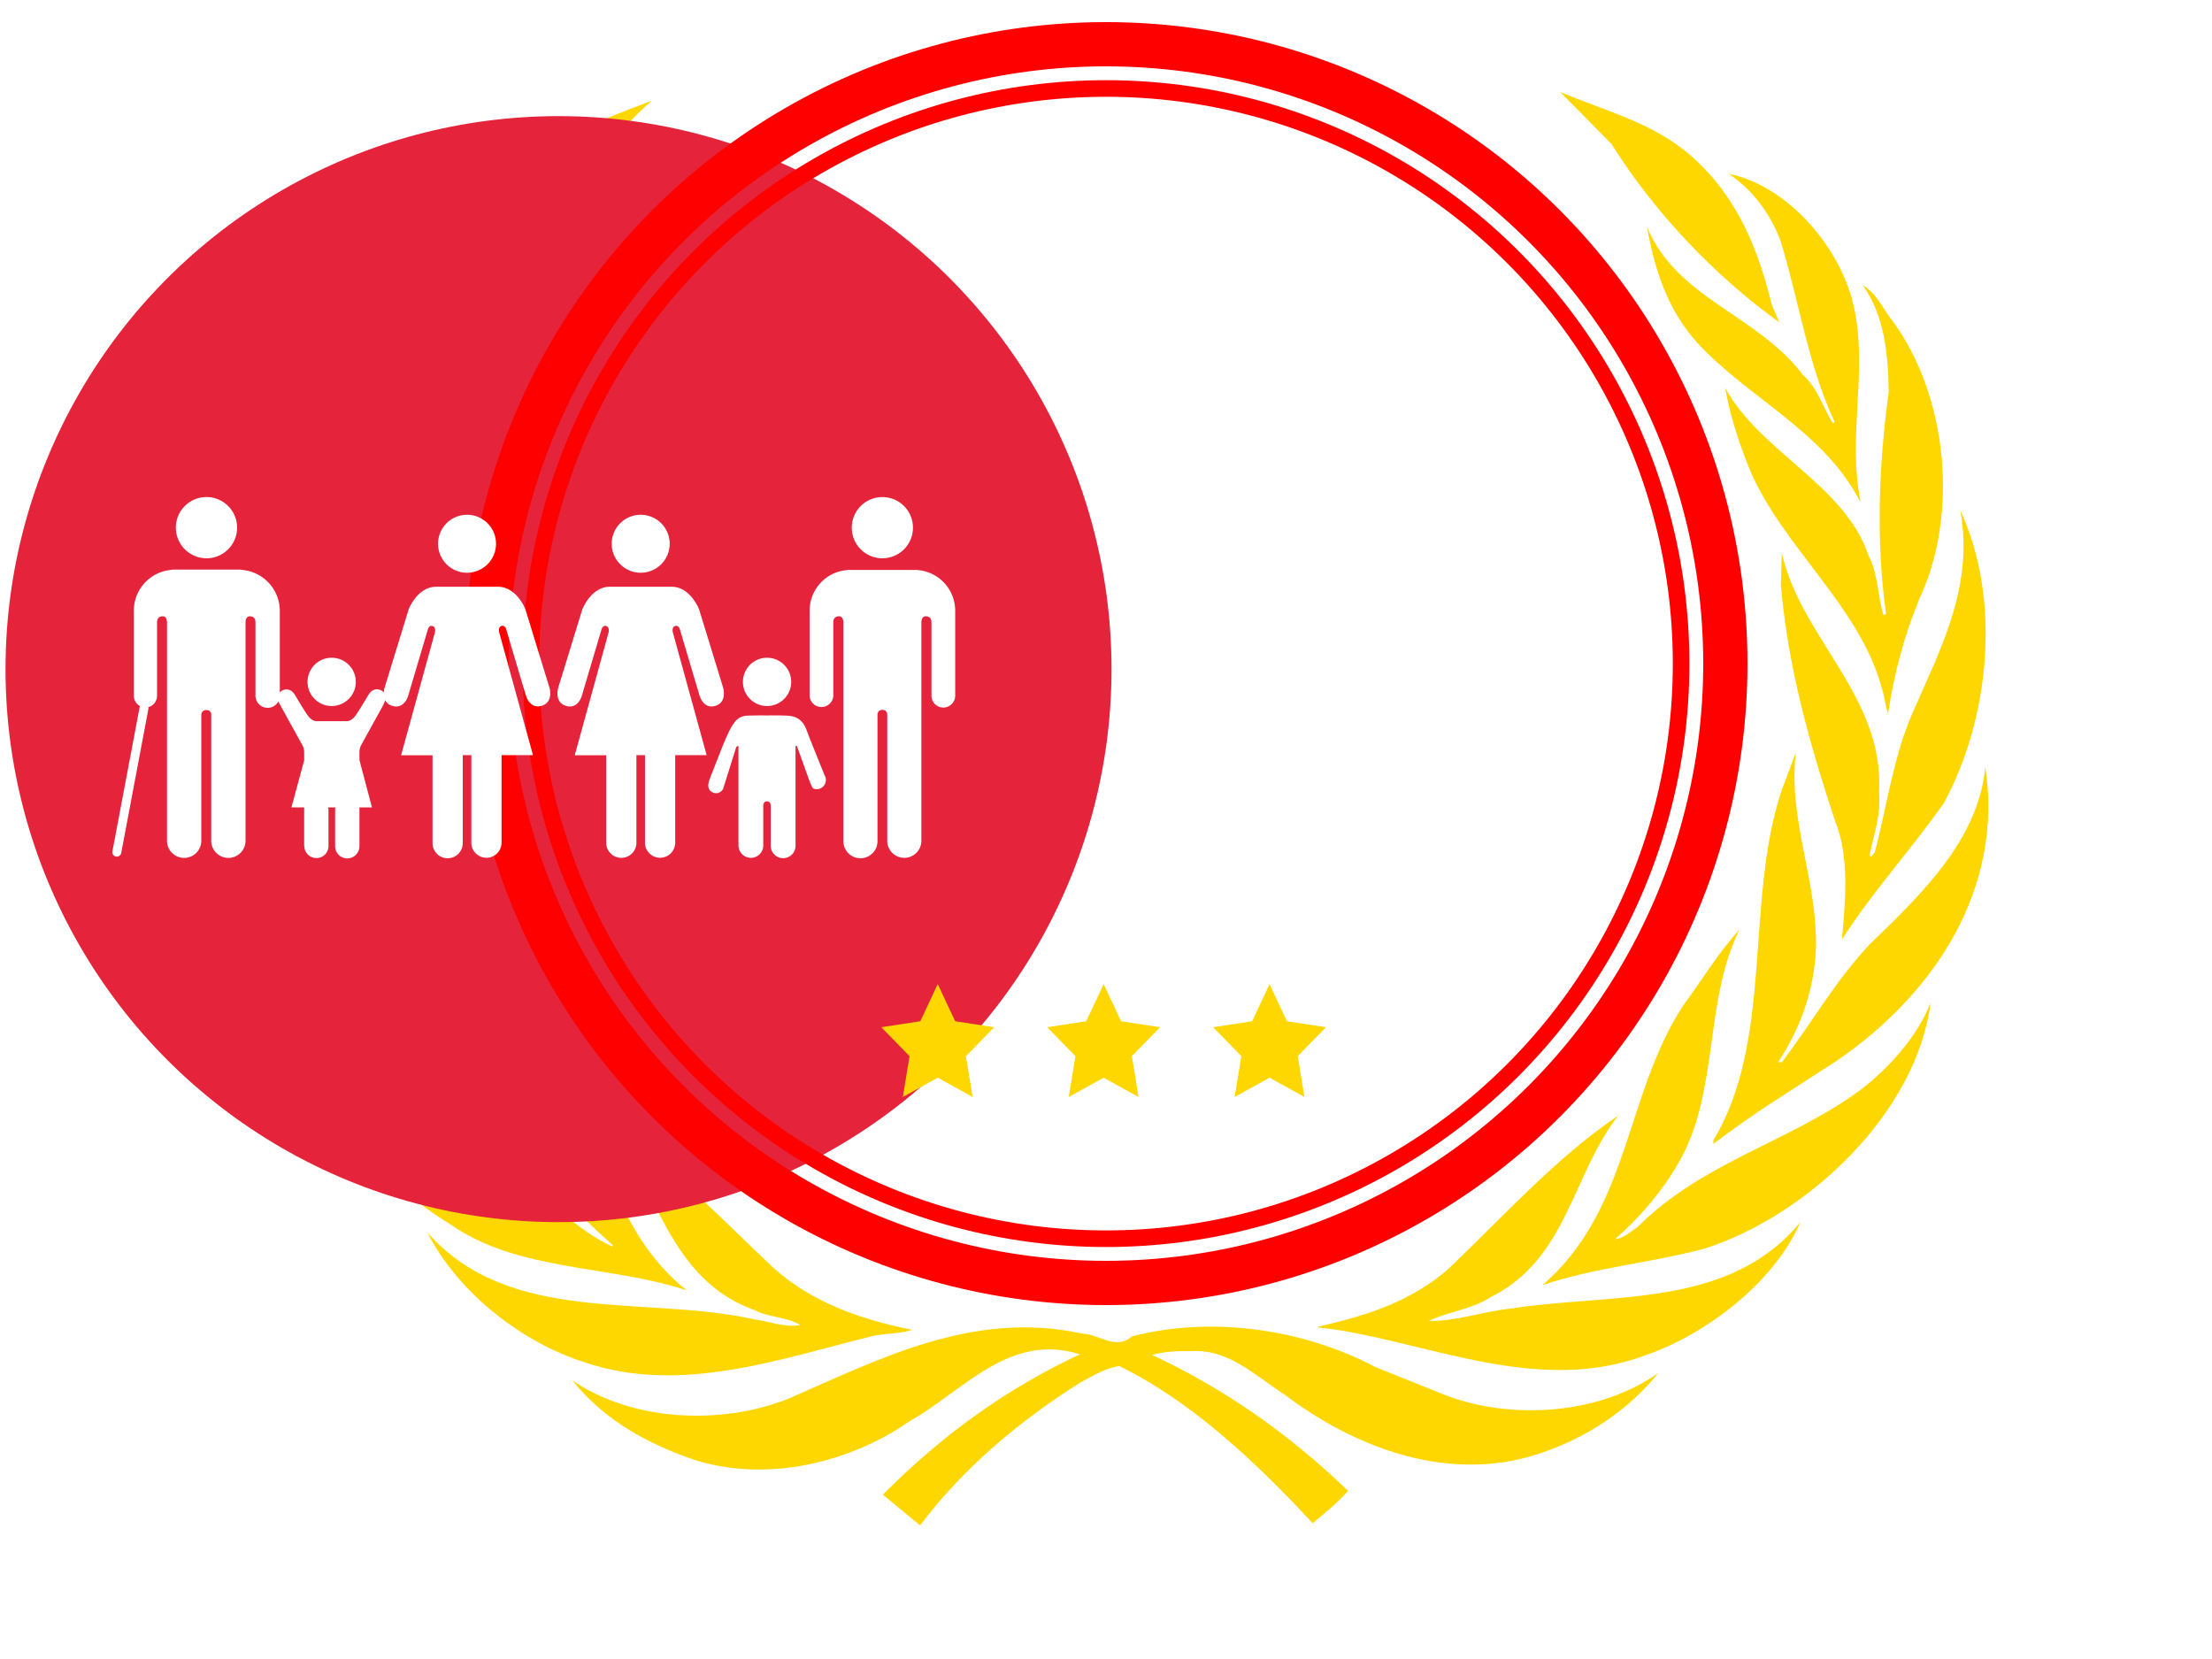 <svg id='Layer_1' data-name='Layer 1' xmlns='http://www.w3.org/2000/svg' viewBox='0 0 2000 1500'>
  <defs>
    <style>
		.cls-1 {
			fill: #e5243b;
			transform: translateX(500px);
		}

		.cls-2 {
			fill: #fff;
			transform: translateX(500px);
		}

		.cls-3 {
			transform: translate(500px, 100px);
			stroke-width: 15px;
			stroke: red;
			fill: none;
		}

		.cls-4 {
			transform: translate(500px, 100px);
			stroke-width: 40px;
			stroke: red;
			fill: none;
		}

		.cls-5 {
			transform: scale(1.2) translate(125px, 25px);
		}

		.cls-6 {
			transform: scale(1.5) translate(420px, 400px);
		}

		.cls-7 {
			transform: scale(1.5) translate(520px, 400px)
		}

		.cls-8 {
			transform: scale(1.5) translate(620px, 400px);
		}
    </style>
  </defs>
  <title>Artboard 1</title>

	<!-- branches -->
	<g class='cls-5' fill='gold' filter='url(#branch-shadow)'>
	<path d='M 1154.215 910.809 C 1114.02 921.574 1071.129 925.035 1032.09 938.348 C 1098.207 881.652 1094.434 793.922 1138.547 727.145 C 1152.598 708.238 1164.211 688.418 1180.594 670.477 C 1153.758 724.309 1165.395 794.152 1134.57 846.391 C 1122.703 867.141 1105.734 887.273 1086.969 903.57 C 1093.102 903.344 1098.465 898.035 1103.859 894.488 C 1153.926 844.52 1219.336 830.543 1273.5 789.945 C 1295.195 772.656 1315.062 750 1324.602 725.496 C 1314.352 808.402 1231.887 886.109 1154.215 910.809 Z M 1154.215 910.809 '/>
	<path d='M 1334.59 575.141 C 1310.094 610.004 1280.461 642.457 1257.828 677.887 C 1260.352 649.836 1263.676 615.34 1252.75 588.766 C 1233.816 531.543 1217.18 473.441 1211.816 410.637 L 1212.555 386.621 C 1226.805 450.758 1289.797 494.848 1285.824 566.789 C 1287.266 584.223 1281.875 599.047 1278.609 614.379 L 1279.691 615.512 L 1282.531 612.332 C 1291.871 577.043 1296.586 539.934 1311.109 507.008 C 1331.754 459.629 1357.527 411.816 1347.027 354.609 C 1378.422 422.055 1368.91 512.164 1334.59 575.141 Z M 1334.59 575.141 '/>
	<path d='M 1295.926 211.773 C 1337.234 267.758 1346.285 356.98 1316.199 421.199 C 1304.988 448.414 1297.066 477.414 1292.66 507.539 C 1290.559 502.344 1290.078 495.355 1288.203 489.566 C 1271.77 426.707 1212.328 381.906 1187.883 322.641 C 1180.129 303.258 1173.52 283.234 1169.855 262.195 C 1195.977 310.516 1260.352 335.473 1277.898 388.723 C 1285.086 402.188 1284.684 419.016 1289.141 433.496 C 1290.078 433.496 1291.016 432.797 1291.016 431.848 C 1283.293 376.996 1285.648 319.586 1293.09 265.418 C 1292.66 236.074 1289.797 207.609 1273.5 184.898 C 1283.949 190.988 1288.656 202.688 1295.926 211.773 Z M 1295.926 211.773 '/>
	<path d='M 1266.801 201.023 C 1277.652 250.086 1261.805 297.863 1271.77 347.398 L 1271.398 347.824 C 1244.711 295.34 1188.059 270.57 1149.074 228.562 C 1126.484 203.637 1116.66 173.258 1111.012 141.09 C 1133.348 194.949 1193.621 206.816 1228.223 252.199 C 1239.801 262.664 1243.578 277.156 1251.043 289.023 L 1252.266 287.844 C 1232.367 245.359 1225.699 197.547 1211.816 152.234 C 1204.863 132.602 1191.066 113.309 1172.555 100.93 C 1217.98 110.215 1257.348 157.645 1266.801 201.023 Z M 1266.801 201.023 '/>
	<path d='M 1145.359 88.508 C 1179.566 119.129 1195.043 158.781 1205.031 199.859 L 1210.68 212.906 C 1161.027 177.191 1115.922 129.18 1084.215 78.473 L 1045.488 39.293 C 1079.531 53.73 1116.234 62.348 1145.359 88.508 Z M 1145.359 88.508 '/>
	<path d='M 361.148 45.797 C 326.828 75.891 303.023 113.949 277.559 149.438 C 254.734 177.703 225.539 196.34 199.664 220.645 C 213.633 191.684 214.141 157.09 233.953 130.488 C 262.145 81.297 314.422 63.992 361.148 45.797 Z M 361.148 45.797 '/>
	<path d='M 173.445 150.59 C 190.141 129.836 211.305 115.41 235.121 109.32 C 188.875 141.09 191.887 198.027 177.227 245.359 C 172.551 262.863 164.434 278.988 160.391 296.93 L 161.566 297.863 C 169.262 277.582 182.785 258.418 199.664 241.867 C 232.508 211.547 281.094 192.648 297.188 147.793 C 296.453 210.125 244.461 259.129 194.711 294.16 C 174.199 312.16 154.414 332.676 143.117 355.816 C 142.008 340.09 145.441 324.297 144.324 307.453 C 138.914 253.039 134.98 190.93 173.445 150.59 Z M 173.445 150.59 '/>
	<path d='M 79.883 336.652 C 78.488 281.512 101.371 236.5 133.617 195.418 C 134.555 194.949 135.223 194.012 136.43 194.238 C 100.934 248.184 130.297 316.137 128.68 377.477 L 123.996 440.277 C 124.691 440.734 124.691 442.621 126.34 441.898 C 128.438 434.898 128.895 427.418 130.297 420.219 C 138.656 369.559 182.645 333.613 221.066 298.605 C 229.273 289.449 236.527 280.152 240.742 269.406 C 237.605 294.629 229.699 320.07 219.234 343.398 C 189.332 401.723 134.09 449.578 123.996 516.352 C 119.102 452.363 75.539 404.52 79.883 336.652 Z M 79.883 336.652 '/>
	<path d='M 53.027 415.066 C 57.004 397.82 60.039 379.973 67.547 364.148 C 53.324 437.043 102.348 489.566 118.43 552.754 C 125.16 576.387 126.805 601.77 136.43 623.941 C 137.324 624.43 138.105 623.492 138.656 622.781 C 114.715 555.66 149.277 493.289 184.008 440.734 C 192.453 426.496 197.32 410.637 201.523 394.27 C 205.211 424.648 197.531 459.629 193.121 491.172 C 184.676 531.301 172.07 569.359 161.098 608.301 C 153.875 632.633 155.773 660.086 159.48 685.582 L 156.004 682.801 C 130.539 635.84 80.121 599.215 65.148 547.91 C 52.828 507.008 44.637 459.629 53.027 415.066 Z M 53.027 415.066 '/>
	<path d='M 50.727 557.438 C 56.336 634.703 139.41 675.531 177.922 739.496 C 187.031 752.586 194.938 767.062 207.113 778.02 C 205.211 769.789 197.531 762.863 194.711 754.43 C 181.238 727.602 176.328 695.633 179.566 663.207 C 183.297 623.742 199.848 587.121 193.531 545.609 C 227.371 618.578 217.094 709.656 236.012 788.727 C 240.969 806.02 250.977 821.461 257.531 837.988 C 188.008 790.633 93.207 745.574 62.363 658.781 C 49.367 628.855 47.914 591.805 50.727 557.438 Z M 50.727 557.438 '/>
	<path d='M 92.258 734.867 C 131.02 822.574 228.105 829.836 293.199 883.242 C 305.18 893.859 317.73 902.891 331.254 909.191 L 331.949 908.484 C 317.004 894.969 299.719 879.578 289.254 862.062 C 251.156 809.082 264.559 734.867 236.012 677.887 C 261.949 708.918 285.535 741.172 301.191 776.375 C 324.484 833.84 333.383 898.742 387.277 942.184 C 328.953 922.957 260.625 928.328 209.148 892.41 C 152.938 857.863 102.777 799.262 92.258 734.867 Z M 92.258 734.867 '/>
	<path d='M 191.887 898.484 C 254.039 969.184 355.598 945.594 438.391 964.094 C 450.086 965.691 460.789 970.379 473.184 968.477 C 463.312 962.23 449.617 962.906 438.844 957.23 C 373.949 934.43 364.43 864.16 329.199 816.777 C 374.207 846.672 412.047 886.988 453.566 926.055 C 483.414 952.203 519.34 964.27 557.191 971.965 C 548.094 975.289 536.172 974.379 526.406 976.938 C 458.402 993.66 382.848 1020.996 310.73 996.523 C 263.848 981.762 215.477 944.684 191.887 898.484 Z M 191.887 898.484 '/>
	<path d='M 1035.473 1063.277 C 965.434 1089.418 892.34 1062.082 837.637 1020.594 C 815.488 1006.516 795.965 986.242 767.32 988.035 C 756.93 987.836 746.91 988.348 738.078 990.898 C 791.223 1015.633 840.586 1049.73 885.723 1093.336 C 878.117 1102.023 868.266 1110.148 858.984 1117.641 C 815.488 1070.77 767.32 1025.652 713.383 999.301 C 702.824 1000.672 692.773 1007.027 683.25 1012.141 C 639.344 1039.906 595.926 1075.621 563.285 1119.348 L 535.234 1096.18 C 580.004 1050.887 629.52 1015.633 683.691 990.445 C 630.461 973.582 595.715 1018.184 555.309 1040.867 C 508.223 1073.75 440.508 1089.191 383.602 1066.504 C 353 1054.895 323.352 1037.801 301.191 1010.012 C 345.977 1040.867 412.672 1044.105 463.602 1024.062 C 531.941 994.418 602.953 956.836 685.34 974.809 C 698.195 975.035 710.688 987.836 722.836 976.938 C 784.066 961.035 853.391 971.965 906.109 999.957 L 960.441 1021.738 C 1010.945 1040.418 1076.238 1035.25 1119.527 1004.477 C 1097.27 1032.18 1066.867 1052.031 1035.473 1063.277 Z M 1035.473 1063.277 '/>
	<path d='M 1110.527 990.898 C 1031.891 1020.594 952.781 984.145 877.434 971.965 L 862.93 970.121 L 862.93 969.664 C 898.957 961.488 933.926 950.758 962.602 924.867 C 1004.84 884.266 1042.422 842.469 1089.324 810.477 C 1054.543 855.078 1050.855 918.562 993.398 947.238 C 979.18 956.547 961.234 958.191 946.559 965.238 C 967.484 965.691 986.645 958.191 1007.367 956.094 C 1084.414 943.996 1172.555 956.406 1226.605 890.766 C 1206.539 936.504 1156.285 974.809 1110.527 990.898 Z M 1110.527 990.898 '/>
	<path d='M 1253.402 769.617 C 1222.348 789.945 1190.871 808.801 1161.027 831.91 L 1161.027 829.074 C 1206.734 753.098 1184.391 648.727 1212.555 565.117 L 1223.059 537.105 C 1217.18 589.195 1239.801 633.316 1238.215 685.582 C 1236.625 717.152 1226.32 745.148 1209.746 770.359 L 1212.555 770.359 C 1234.949 740.941 1252.438 709.656 1278.609 681.637 C 1319.234 642.457 1360.539 602.281 1365.871 547.91 C 1379.668 638.68 1328.742 718.23 1253.402 769.617 Z M 1253.402 769.617 '/>
	</g>

	<!-- base circle -->
	<circle class='cls-1' cx='500' cy='600' r='500' fill='red' filter='url(#circle-shadow)'/>

	<!-- first ring -->
	<circle class='cls-3' id='e1_circle' cx='500' cy='500' r='520'/>

	<!-- outer ring -->
	<circle class='cls-4' id='e1_circle' cx='500' cy='500' r='560'/>

	<!-- sdg icon -->
	<g>
		<path class='cls-2' d='M770.13,477.09a27.67,27.67,0,1,1,27.7,27.69,27.7,27.7,0,0,1-27.7-27.69'/>
		<path class='cls-2' d='M830.15,515.45a36.89,36.89,0,0,1,33.5,36.77V629a10.73,10.73,0,0,1-21.46,0V563.05c0-2.48-.71-5.82-5.23-5.82-3.13,0-3.78,3.31-3.89,5.42V760.19a15.43,15.43,0,0,1-30.86,0V646.36c0-1.26-.46-4.52-4.38-4.52h0c-3.93,0-4.41,3.26-4.45,4.52V760.19a15.42,15.42,0,1,1-30.83,0V562.65c-.1-2.11-.78-5.42-3.88-5.42-4.54,0-5.23,3.34-5.23,5.82V629A10.73,10.73,0,0,1,732,629V552.22a36.91,36.91,0,0,1,33.55-36.77,15.26,15.26,0,0,1,2-.17H828a16.4,16.4,0,0,1,2.11.17'/>
	</g>
	<g>
		<path class='cls-2' d='M605.5,491.63a26.21,26.21,0,1,0-26.19,26.22,26.21,26.21,0,0,0,26.19-26.22'/>
		<path class='cls-2' d='M526.48,551,504.69,622s-3.88,13,7.15,16.25,14.31-9.44,14.31-9.44l17.57-59.21s1-4.56,4.38-3.57,2.14,5.85,2.14,5.85l-30.58,111H548.1v79.47a13.66,13.66,0,0,0,27.31,0V682.79h7.76v79.47a13.67,13.67,0,0,0,27.33,0V682.79h28.43l-30.56-111S607.08,567,610.5,566s4.38,3.57,4.38,3.57l17.57,59.21s3.34,12.69,14.3,9.44S653.9,622,653.9,622L632.11,551s-7.78-20.51-25-20.51H551.53c-17.24,0-25,20.51-25,20.51'/>
	</g>
	<g>
		<path class='cls-2' d='M448.49,491.63a26.21,26.21,0,1,0-26.2,26.22,26.22,26.22,0,0,0,26.2-26.22'/>
		<path class='cls-2' d='M369.46,551,347.68,622s-3.9,13,7.14,16.25,14.31-9.44,14.31-9.44l17.57-59.21s.95-4.56,4.38-3.57,2.13,5.85,2.13,5.85l-30.57,111h28.44v79.47a13.66,13.66,0,0,0,27.32,0V682.79h7.76v79.47a13.66,13.66,0,0,0,27.31,0V682.79h28.45l-30.56-111s-1.3-4.87,2.11-5.85,4.39,3.57,4.39,3.57l17.56,59.21s3.34,12.69,14.31,9.44S496.87,622,496.87,622L475.08,551s-7.77-20.51-25-20.51H394.51c-17.23,0-25.05,20.51-25.05,20.51'/>
	</g>
	<g>
		<path class='cls-2' d='M693.54,638.35a21.82,21.82,0,1,0-21.82-21.84,21.8,21.8,0,0,0,21.82,21.84'/>
		<path class='cls-2' d='M641.23,706.13c-1.07,2.55-1.94,8,3.18,10.32,6,2.76,9.35-3,9.35-3l11.86-37.83s2.06-2.53,2.06.09v89.05h.05a11.2,11.2,0,0,0,22.39,0V729.57s-.65-5,3.36-5,3.38,5,3.38,5v35.15a11.22,11.22,0,0,0,22.44,0V675.67c0-2.62,1.38-.75,1.38-.75l9.3,25.9s4,11.57,5.28,12.08a8.26,8.26,0,0,0,10.81-4.47,8.16,8.16,0,0,0-.88-8l.08-.08c-.27-.84-13.9-34.26-15.5-38.95-4.92-14.37-13.88-14.24-22.5-14.48s-13.79,0-13.79,0-5.51-.22-16.9.11-15,6.19-27.51,38.46c-1.79,4.65-7.84,19.68-7.92,20.58Z'/>
	</g>
	<g>
		<path class='cls-2' d='M186.66,504.78A27.69,27.69,0,1,0,159,477.09,27.72,27.72,0,0,0,186.66,504.78Z'/>
		<path class='cls-2' d='M219.22,515.31A18.06,18.06,0,0,0,217,515h-60.5a13.66,13.66,0,0,0-2,.31A37,37,0,0,0,121,552.22V629a10.66,10.66,0,0,0,5.61,9.46,4.07,4.07,0,0,0-.36.94l-24.6,130.3a4,4,0,0,0,3.22,4.74,3.81,3.81,0,0,0,.75.07,4.05,4.05,0,0,0,4-3.31l24.58-130.3a4,4,0,0,0-.15-1.51A10.62,10.62,0,0,0,142,629V563.05c0-2.48.65-5.82,5.17-5.82,3.12,0,3.83,3.31,3.83,5.42V760.19a15.5,15.5,0,0,0,31,0V646.36a4.3,4.3,0,0,1,4.66-4.36h0c3.93,0,4.33,3.1,4.33,4.36V760.19a15.5,15.5,0,0,0,31,0V562.65c0-2.11.74-5.42,3.83-5.42,4.55,0,5.17,3.34,5.17,5.82V629a11,11,0,0,0,22,0V552.22A37.25,37.25,0,0,0,219.22,515.31Z'/>
	</g>
	<g>
		<path class='cls-2' d='M326.16,674.41l20.25-36.75s2.44-5.28,2.44-6.54a8,8,0,0,0-14.72-4.21l-.09,0c-.64.55-10.83,18.63-14.19,22-3.55,3.59-6.74,3.14-6.74,3.14H286.67s-3.2.45-6.74-3.14c-3.4-3.36-13.54-21.47-14.19-22l-.07.06A8,8,0,0,0,251,631.11a14.41,14.41,0,0,0,.78,3.49l21.95,39.81a14.62,14.62,0,0,1,1.29,5.25v7.84L263.5,730H275v35h.15a10.94,10.94,0,0,0,10.94,10.83A10.81,10.81,0,0,0,297,765.14V731.41a1.8,1.8,0,0,1-.38-1.41h6.5a3.39,3.39,0,0,1-.12,1.41v33.73a11,11,0,0,0,22,0V730h11.29L325,687.25v-7.59A15.92,15.92,0,0,1,326.16,674.41Z'/>
		<path class='cls-2' d='M299.88,638.35a21.82,21.82,0,1,0-21.81-21.84A21.8,21.8,0,0,0,299.88,638.35Z'/>
	</g>

	<!-- star -->
	<g class=' cls-6' fill='gold'>
		<path d='M155.76 215.59L179.26 219.18L162.25 236.61L166.27 261.23L145.25 249.61L124.22 261.23L128.24 236.61L111.23 219.18L134.74 215.59L145.25 193.2L155.76 215.59Z' id='f7I8NdLcr'></path>
	</g>
	<g class=' cls-7' fill='gold'>
		<path d='M155.76 215.59L179.26 219.18L162.25 236.61L166.27 261.23L145.25 249.61L124.22 261.23L128.24 236.61L111.23 219.18L134.74 215.59L145.25 193.2L155.76 215.59Z' id='f7I8NdLcr'></path>
	</g>
	<g class=' cls-8' fill='gold'>
		<path d='M155.76 215.59L179.26 219.18L162.25 236.61L166.27 261.23L145.25 249.61L124.22 261.23L128.24 236.61L111.23 219.18L134.74 215.59L145.25 193.2L155.76 215.59Z' id='f7I8NdLcr'></path>
	</g>
	
	<filter id='circle-shadow' x='-50%' y='-50%' width='200%' height='200%'>
		<feComponentTransfer in='SourceAlpha'>
		<feFuncA type='table' tableValues='1 0' />
		</feComponentTransfer>
		<feGaussianBlur stdDeviation='100'/>
		<feOffset dx='5' dy='5' result='offsetblur'/>
		<feFlood flood-color='rgb(20, 0, 0)' result='color'/>
		<feComposite in2='offsetblur' operator='in'/>
		<feComposite in2='SourceAlpha' operator='in' />
		<feMerge>
		<feMergeNode in='SourceGraphic' />
		<feMergeNode />
		</feMerge>
	</filter>

	<filter id='branch-shadow' x='-50%' y='-50%' width='200%' height='200%'>
		<feComponentTransfer in='SourceAlpha'>
		<feFuncA type='table' tableValues='1 0' />
		</feComponentTransfer>
		<feGaussianBlur stdDeviation='20'/>
		<feOffset dx='5' dy='5' result='offsetblur'/>
		<feFlood flood-color='#b57500' result='color'/>
		<feComposite in2='offsetblur' operator='in'/>
		<feComposite in2='SourceAlpha' operator='in' />
		<feMerge>
		<feMergeNode in='SourceGraphic' />
		<feMergeNode />
		</feMerge>
	</filter>
</svg>
